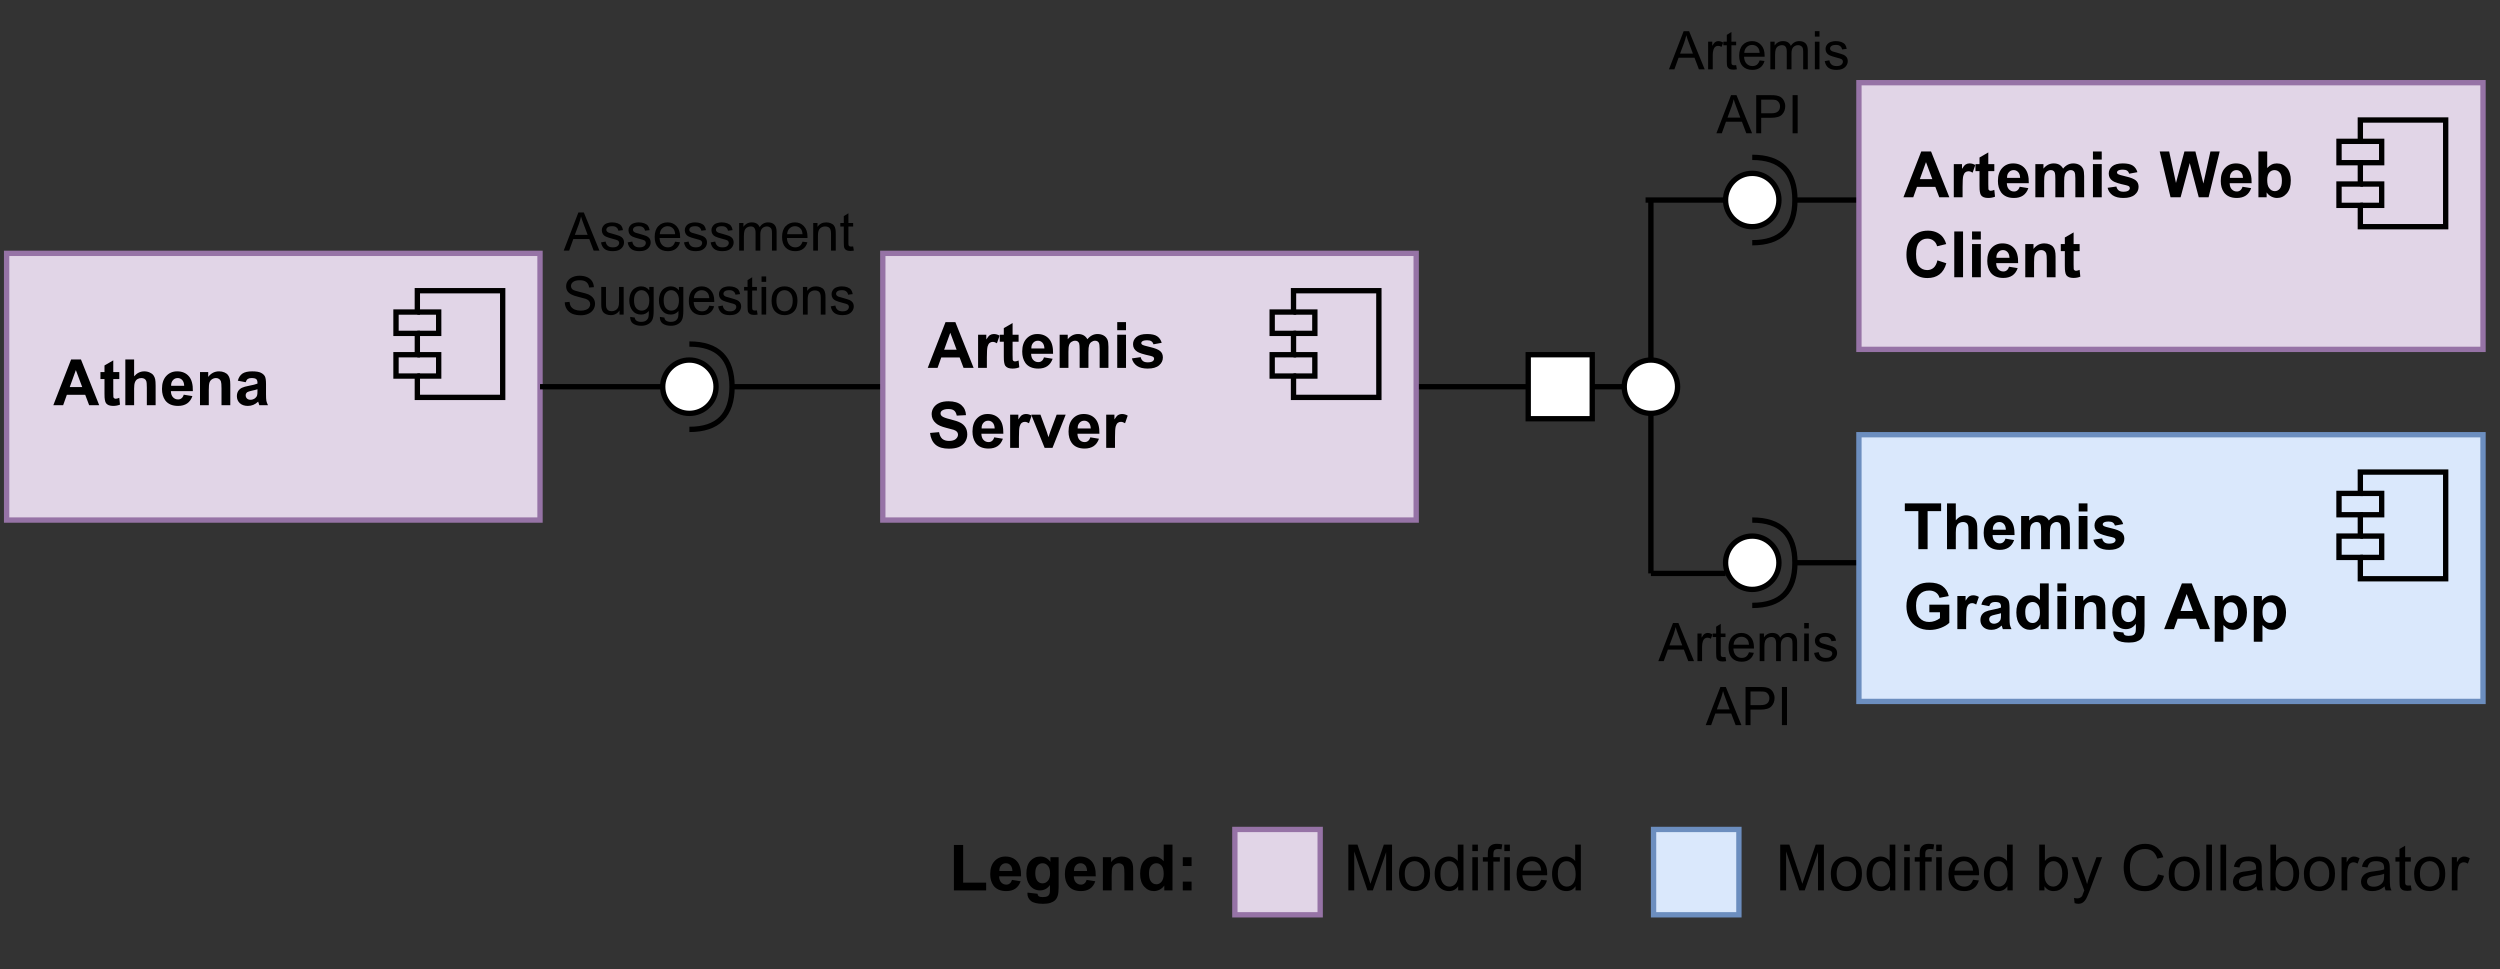 <?xml version="1.0" encoding="UTF-8"?>
<svg xmlns="http://www.w3.org/2000/svg" xmlns:xlink="http://www.w3.org/1999/xlink" width="337.92pt" height="131.04pt" viewBox="0 0 337.92 131.04" version="1.1">
<rect x="0" y="0" width="337.92" height="131.04" fill="#333333" stroke="none"/>
<defs>
<g>
<symbol overflow="visible" id="glyph0-0">
<path style="stroke:none;" d="M 1.078 0 L 1.078 -5.406 L 5.406 -5.406 L 5.406 0 Z M 1.219 -0.141 L 5.266 -0.141 L 5.266 -5.266 L 1.219 -5.266 Z M 1.219 -0.141 "/>
</symbol>
<symbol overflow="visible" id="glyph0-1">
<path style="stroke:none;" d="M 6.203 0 L 4.844 0 L 4.312 -1.406 L 1.828 -1.406 L 1.328 0 L 0 0 L 2.406 -6.188 L 3.734 -6.188 Z M 3.906 -2.453 L 3.047 -4.75 L 2.219 -2.453 Z M 3.906 -2.453 "/>
</symbol>
<symbol overflow="visible" id="glyph0-2">
<path style="stroke:none;" d="M 2.672 -4.484 L 2.672 -3.531 L 1.859 -3.531 L 1.859 -1.734 C 1.859 -1.367 1.863 -1.156 1.875 -1.094 C 1.895 -1.031 1.93 -0.977 1.984 -0.938 C 2.047 -0.895 2.113 -0.875 2.188 -0.875 C 2.301 -0.875 2.461 -0.914 2.672 -1 L 2.766 -0.078 C 2.492 0.035 2.18 0.094 1.828 0.094 C 1.617 0.094 1.426 0.062 1.25 0 C 1.082 -0.07 0.957 -0.164 0.875 -0.281 C 0.801 -0.395 0.75 -0.551 0.719 -0.75 C 0.688 -0.883 0.672 -1.16 0.672 -1.578 L 0.672 -3.531 L 0.125 -3.531 L 0.125 -4.484 L 0.672 -4.484 L 0.672 -5.375 L 1.859 -6.062 L 1.859 -4.484 Z M 2.672 -4.484 "/>
</symbol>
<symbol overflow="visible" id="glyph0-3">
<path style="stroke:none;" d="M 1.797 -6.188 L 1.797 -3.906 C 2.18 -4.352 2.641 -4.578 3.172 -4.578 C 3.441 -4.578 3.688 -4.523 3.906 -4.422 C 4.125 -4.328 4.289 -4.203 4.406 -4.047 C 4.52 -3.891 4.598 -3.711 4.641 -3.516 C 4.68 -3.328 4.703 -3.031 4.703 -2.625 L 4.703 0 L 3.516 0 L 3.516 -2.359 C 3.516 -2.836 3.488 -3.141 3.438 -3.266 C 3.395 -3.391 3.316 -3.488 3.203 -3.562 C 3.086 -3.633 2.945 -3.672 2.781 -3.672 C 2.582 -3.672 2.406 -3.625 2.25 -3.531 C 2.094 -3.438 1.977 -3.289 1.906 -3.094 C 1.832 -2.906 1.797 -2.625 1.797 -2.25 L 1.797 0 L 0.609 0 L 0.609 -6.188 Z M 1.797 -6.188 "/>
</symbol>
<symbol overflow="visible" id="glyph0-4">
<path style="stroke:none;" d="M 3.219 -1.422 L 4.391 -1.234 C 4.242 -0.797 4.004 -0.461 3.672 -0.234 C 3.348 -0.016 2.941 0.094 2.453 0.094 C 1.672 0.094 1.094 -0.156 0.719 -0.656 C 0.426 -1.07 0.281 -1.586 0.281 -2.203 C 0.281 -2.953 0.473 -3.535 0.859 -3.953 C 1.242 -4.367 1.734 -4.578 2.328 -4.578 C 2.992 -4.578 3.52 -4.359 3.906 -3.922 C 4.289 -3.484 4.473 -2.812 4.453 -1.906 L 1.484 -1.906 C 1.492 -1.551 1.586 -1.273 1.766 -1.078 C 1.953 -0.879 2.18 -0.781 2.453 -0.781 C 2.641 -0.781 2.797 -0.832 2.922 -0.938 C 3.055 -1.039 3.156 -1.203 3.219 -1.422 Z M 3.281 -2.625 C 3.27 -2.969 3.18 -3.227 3.016 -3.406 C 2.848 -3.582 2.645 -3.672 2.406 -3.672 C 2.145 -3.672 1.93 -3.578 1.766 -3.391 C 1.586 -3.203 1.504 -2.945 1.516 -2.625 Z M 3.281 -2.625 "/>
</symbol>
<symbol overflow="visible" id="glyph0-5">
<path style="stroke:none;" d="M 4.703 0 L 3.516 0 L 3.516 -2.281 C 3.516 -2.77 3.488 -3.082 3.438 -3.219 C 3.383 -3.363 3.301 -3.473 3.188 -3.547 C 3.07 -3.629 2.938 -3.672 2.781 -3.672 C 2.57 -3.672 2.383 -3.613 2.219 -3.5 C 2.062 -3.395 1.953 -3.25 1.891 -3.062 C 1.828 -2.875 1.797 -2.531 1.797 -2.031 L 1.797 0 L 0.609 0 L 0.609 -4.484 L 1.719 -4.484 L 1.719 -3.828 C 2.102 -4.328 2.594 -4.578 3.188 -4.578 C 3.445 -4.578 3.688 -4.531 3.906 -4.438 C 4.125 -4.344 4.285 -4.223 4.391 -4.078 C 4.504 -3.93 4.582 -3.766 4.625 -3.578 C 4.676 -3.391 4.703 -3.125 4.703 -2.781 Z M 4.703 0 "/>
</symbol>
<symbol overflow="visible" id="glyph0-6">
<path style="stroke:none;" d="M 1.5 -3.109 L 0.438 -3.312 C 0.551 -3.738 0.754 -4.055 1.047 -4.266 C 1.348 -4.473 1.789 -4.578 2.375 -4.578 C 2.906 -4.578 3.297 -4.516 3.547 -4.391 C 3.805 -4.266 3.988 -4.102 4.094 -3.906 C 4.195 -3.719 4.25 -3.367 4.25 -2.859 L 4.25 -1.469 C 4.25 -1.07 4.266 -0.781 4.297 -0.594 C 4.336 -0.414 4.41 -0.219 4.516 0 L 3.344 0 C 3.312 -0.082 3.273 -0.195 3.234 -0.344 C 3.211 -0.414 3.195 -0.461 3.188 -0.484 C 2.977 -0.285 2.758 -0.141 2.531 -0.047 C 2.301 0.047 2.055 0.094 1.797 0.094 C 1.336 0.094 0.973 -0.031 0.703 -0.281 C 0.441 -0.531 0.312 -0.844 0.312 -1.219 C 0.312 -1.477 0.367 -1.707 0.484 -1.906 C 0.609 -2.102 0.781 -2.254 1 -2.359 C 1.219 -2.461 1.531 -2.551 1.938 -2.625 C 2.488 -2.727 2.875 -2.828 3.094 -2.922 L 3.094 -3.047 C 3.094 -3.273 3.035 -3.438 2.922 -3.531 C 2.805 -3.625 2.594 -3.672 2.281 -3.672 C 2.07 -3.672 1.906 -3.629 1.781 -3.547 C 1.664 -3.461 1.57 -3.316 1.5 -3.109 Z M 3.094 -2.156 C 2.938 -2.102 2.691 -2.039 2.359 -1.969 C 2.035 -1.895 1.82 -1.828 1.719 -1.766 C 1.57 -1.648 1.5 -1.508 1.5 -1.344 C 1.5 -1.176 1.555 -1.031 1.672 -0.906 C 1.797 -0.789 1.957 -0.734 2.156 -0.734 C 2.363 -0.734 2.566 -0.801 2.766 -0.938 C 2.91 -1.051 3.004 -1.188 3.047 -1.344 C 3.078 -1.438 3.094 -1.629 3.094 -1.922 Z M 3.094 -2.156 "/>
</symbol>
<symbol overflow="visible" id="glyph0-7">
<path style="stroke:none;" d="M 1.75 0 L 0.562 0 L 0.562 -4.484 L 1.672 -4.484 L 1.672 -3.844 C 1.859 -4.145 2.023 -4.344 2.172 -4.438 C 2.328 -4.531 2.5 -4.578 2.688 -4.578 C 2.957 -4.578 3.219 -4.504 3.469 -4.359 L 3.109 -3.328 C 2.91 -3.453 2.723 -3.516 2.547 -3.516 C 2.379 -3.516 2.238 -3.469 2.125 -3.375 C 2.008 -3.289 1.914 -3.129 1.844 -2.891 C 1.781 -2.648 1.75 -2.148 1.75 -1.391 Z M 1.75 0 "/>
</symbol>
<symbol overflow="visible" id="glyph0-8">
<path style="stroke:none;" d="M 0.531 -4.484 L 1.625 -4.484 L 1.625 -3.875 C 2.008 -4.344 2.473 -4.578 3.016 -4.578 C 3.305 -4.578 3.555 -4.52 3.766 -4.406 C 3.973 -4.289 4.145 -4.113 4.281 -3.875 C 4.477 -4.113 4.691 -4.289 4.922 -4.406 C 5.148 -4.52 5.395 -4.578 5.656 -4.578 C 5.977 -4.578 6.254 -4.508 6.484 -4.375 C 6.711 -4.25 6.883 -4.055 7 -3.797 C 7.082 -3.598 7.125 -3.285 7.125 -2.859 L 7.125 0 L 5.938 0 L 5.938 -2.562 C 5.938 -3.008 5.895 -3.297 5.812 -3.422 C 5.707 -3.586 5.539 -3.672 5.312 -3.672 C 5.145 -3.672 4.988 -3.617 4.844 -3.516 C 4.695 -3.422 4.586 -3.273 4.516 -3.078 C 4.453 -2.879 4.422 -2.57 4.422 -2.156 L 4.422 0 L 3.234 0 L 3.234 -2.453 C 3.234 -2.891 3.211 -3.172 3.172 -3.297 C 3.129 -3.422 3.062 -3.516 2.969 -3.578 C 2.883 -3.641 2.77 -3.672 2.625 -3.672 C 2.438 -3.672 2.27 -3.617 2.125 -3.516 C 1.977 -3.422 1.875 -3.281 1.812 -3.094 C 1.75 -2.914 1.719 -2.609 1.719 -2.172 L 1.719 0 L 0.531 0 Z M 0.531 -4.484 "/>
</symbol>
<symbol overflow="visible" id="glyph0-9">
<path style="stroke:none;" d="M 0.625 -5.094 L 0.625 -6.188 L 1.812 -6.188 L 1.812 -5.094 Z M 0.625 0 L 0.625 -4.484 L 1.812 -4.484 L 1.812 0 Z M 0.625 0 "/>
</symbol>
<symbol overflow="visible" id="glyph0-10">
<path style="stroke:none;" d="M 0.203 -1.281 L 1.391 -1.453 C 1.441 -1.223 1.547 -1.047 1.703 -0.922 C 1.859 -0.805 2.07 -0.75 2.344 -0.75 C 2.656 -0.75 2.891 -0.805 3.047 -0.922 C 3.148 -1.004 3.203 -1.109 3.203 -1.234 C 3.203 -1.328 3.172 -1.406 3.109 -1.469 C 3.055 -1.52 2.926 -1.57 2.719 -1.625 C 1.758 -1.832 1.156 -2.023 0.906 -2.203 C 0.539 -2.441 0.359 -2.773 0.359 -3.203 C 0.359 -3.586 0.508 -3.91 0.812 -4.172 C 1.125 -4.441 1.602 -4.578 2.25 -4.578 C 2.863 -4.578 3.316 -4.477 3.609 -4.281 C 3.91 -4.082 4.117 -3.785 4.234 -3.391 L 3.125 -3.188 C 3.07 -3.363 2.977 -3.5 2.844 -3.594 C 2.707 -3.688 2.52 -3.734 2.281 -3.734 C 1.969 -3.734 1.742 -3.688 1.609 -3.594 C 1.516 -3.531 1.469 -3.453 1.469 -3.359 C 1.469 -3.273 1.508 -3.203 1.594 -3.141 C 1.695 -3.066 2.062 -2.957 2.688 -2.812 C 3.32 -2.664 3.766 -2.488 4.016 -2.281 C 4.266 -2.07 4.391 -1.781 4.391 -1.406 C 4.391 -0.988 4.219 -0.633 3.875 -0.344 C 3.531 -0.051 3.02 0.094 2.344 0.094 C 1.738 0.094 1.254 -0.023 0.891 -0.266 C 0.535 -0.516 0.305 -0.852 0.203 -1.281 Z M 0.203 -1.281 "/>
</symbol>
<symbol overflow="visible" id="glyph0-11">
<path style="stroke:none;" d="M 0.312 -2.016 L 1.531 -2.125 C 1.602 -1.719 1.75 -1.414 1.969 -1.219 C 2.195 -1.031 2.5 -0.938 2.875 -0.938 C 3.281 -0.938 3.582 -1.02 3.781 -1.188 C 3.988 -1.363 4.094 -1.566 4.094 -1.797 C 4.094 -1.941 4.047 -2.066 3.953 -2.172 C 3.867 -2.273 3.723 -2.363 3.516 -2.438 C 3.367 -2.488 3.035 -2.578 2.516 -2.703 C 1.848 -2.867 1.379 -3.078 1.109 -3.328 C 0.723 -3.66 0.531 -4.07 0.531 -4.562 C 0.531 -4.875 0.617 -5.164 0.797 -5.438 C 0.984 -5.719 1.242 -5.93 1.578 -6.078 C 1.91 -6.223 2.316 -6.297 2.797 -6.297 C 3.566 -6.297 4.148 -6.125 4.547 -5.781 C 4.941 -5.438 5.148 -4.984 5.172 -4.422 L 3.922 -4.359 C 3.859 -4.68 3.738 -4.91 3.562 -5.047 C 3.395 -5.18 3.133 -5.25 2.781 -5.25 C 2.414 -5.25 2.129 -5.176 1.922 -5.031 C 1.797 -4.938 1.734 -4.812 1.734 -4.656 C 1.734 -4.508 1.797 -4.383 1.922 -4.281 C 2.078 -4.145 2.457 -4.004 3.062 -3.859 C 3.664 -3.711 4.113 -3.562 4.406 -3.406 C 4.695 -3.258 4.926 -3.051 5.094 -2.781 C 5.258 -2.52 5.344 -2.191 5.344 -1.797 C 5.344 -1.441 5.242 -1.109 5.047 -0.797 C 4.848 -0.492 4.566 -0.266 4.203 -0.109 C 3.848 0.035 3.398 0.109 2.859 0.109 C 2.078 0.109 1.477 -0.066 1.062 -0.422 C 0.645 -0.785 0.395 -1.316 0.312 -2.016 Z M 0.312 -2.016 "/>
</symbol>
<symbol overflow="visible" id="glyph0-12">
<path style="stroke:none;" d="M 1.859 0 L 0.047 -4.484 L 1.297 -4.484 L 2.141 -2.188 L 2.375 -1.438 C 2.445 -1.625 2.488 -1.75 2.5 -1.812 C 2.539 -1.938 2.582 -2.062 2.625 -2.188 L 3.484 -4.484 L 4.703 -4.484 L 2.922 0 Z M 1.859 0 "/>
</symbol>
<symbol overflow="visible" id="glyph0-13">
<path style="stroke:none;" d=""/>
</symbol>
<symbol overflow="visible" id="glyph0-14">
<path style="stroke:none;" d="M 1.5 0 L 0.031 -6.188 L 1.312 -6.188 L 2.234 -1.938 L 3.375 -6.188 L 4.859 -6.188 L 5.938 -1.859 L 6.891 -6.188 L 8.141 -6.188 L 6.641 0 L 5.312 0 L 4.094 -4.625 L 2.859 0 Z M 1.5 0 "/>
</symbol>
<symbol overflow="visible" id="glyph0-15">
<path style="stroke:none;" d="M 0.562 0 L 0.562 -6.188 L 1.75 -6.188 L 1.75 -3.953 C 2.113 -4.367 2.547 -4.578 3.047 -4.578 C 3.598 -4.578 4.051 -4.379 4.406 -3.984 C 4.758 -3.586 4.938 -3.02 4.938 -2.281 C 4.938 -1.52 4.754 -0.93 4.391 -0.516 C 4.035 -0.109 3.598 0.094 3.078 0.094 C 2.816 0.094 2.562 0.031 2.312 -0.094 C 2.062 -0.219 1.848 -0.406 1.672 -0.656 L 1.672 0 Z M 1.75 -2.344 C 1.75 -1.875 1.82 -1.531 1.969 -1.312 C 2.176 -0.988 2.445 -0.828 2.781 -0.828 C 3.039 -0.828 3.266 -0.938 3.453 -1.156 C 3.641 -1.383 3.734 -1.742 3.734 -2.234 C 3.734 -2.742 3.641 -3.109 3.453 -3.328 C 3.266 -3.555 3.023 -3.672 2.734 -3.672 C 2.453 -3.672 2.219 -3.562 2.031 -3.344 C 1.844 -3.125 1.75 -2.789 1.75 -2.344 Z M 1.75 -2.344 "/>
</symbol>
<symbol overflow="visible" id="glyph0-16">
<path style="stroke:none;" d="M 4.594 -2.281 L 5.797 -1.891 C 5.609 -1.211 5.297 -0.707 4.859 -0.375 C 4.43 -0.051 3.891 0.109 3.234 0.109 C 2.41 0.109 1.734 -0.172 1.203 -0.734 C 0.672 -1.297 0.406 -2.062 0.406 -3.031 C 0.406 -4.062 0.672 -4.863 1.203 -5.438 C 1.734 -6.008 2.43 -6.297 3.297 -6.297 C 4.055 -6.297 4.672 -6.07 5.141 -5.625 C 5.422 -5.352 5.633 -4.973 5.781 -4.484 L 4.547 -4.188 C 4.473 -4.508 4.316 -4.758 4.078 -4.938 C 3.848 -5.125 3.566 -5.219 3.234 -5.219 C 2.773 -5.219 2.406 -5.051 2.125 -4.719 C 1.844 -4.395 1.703 -3.863 1.703 -3.125 C 1.703 -2.344 1.844 -1.785 2.125 -1.453 C 2.406 -1.129 2.77 -0.969 3.219 -0.969 C 3.551 -0.969 3.836 -1.07 4.078 -1.281 C 4.316 -1.488 4.488 -1.82 4.594 -2.281 Z M 4.594 -2.281 "/>
</symbol>
<symbol overflow="visible" id="glyph0-17">
<path style="stroke:none;" d="M 0.625 0 L 0.625 -6.188 L 1.812 -6.188 L 1.812 0 Z M 0.625 0 "/>
</symbol>
<symbol overflow="visible" id="glyph0-18">
<path style="stroke:none;" d="M 2.016 0 L 2.016 -5.141 L 0.188 -5.141 L 0.188 -6.188 L 5.094 -6.188 L 5.094 -5.141 L 3.266 -5.141 L 3.266 0 Z M 2.016 0 "/>
</symbol>
<symbol overflow="visible" id="glyph0-19">
<path style="stroke:none;" d="M 3.5 -2.281 L 3.5 -3.312 L 6.203 -3.312 L 6.203 -0.859 C 5.941 -0.598 5.562 -0.367 5.062 -0.172 C 4.562 0.016 4.055 0.109 3.547 0.109 C 2.898 0.109 2.336 -0.023 1.859 -0.297 C 1.379 -0.566 1.016 -0.953 0.766 -1.453 C 0.523 -1.961 0.406 -2.516 0.406 -3.109 C 0.406 -3.754 0.539 -4.328 0.812 -4.828 C 1.082 -5.328 1.477 -5.711 2 -5.984 C 2.395 -6.191 2.891 -6.297 3.484 -6.297 C 4.254 -6.297 4.852 -6.133 5.281 -5.812 C 5.719 -5.488 6 -5.039 6.125 -4.469 L 4.875 -4.234 C 4.789 -4.547 4.629 -4.785 4.391 -4.953 C 4.148 -5.129 3.848 -5.219 3.484 -5.219 C 2.941 -5.219 2.508 -5.047 2.188 -4.703 C 1.863 -4.359 1.703 -3.848 1.703 -3.172 C 1.703 -2.43 1.863 -1.879 2.188 -1.516 C 2.508 -1.148 2.938 -0.969 3.469 -0.969 C 3.727 -0.969 3.988 -1.016 4.25 -1.109 C 4.52 -1.211 4.75 -1.336 4.938 -1.484 L 4.938 -2.281 Z M 3.5 -2.281 "/>
</symbol>
<symbol overflow="visible" id="glyph0-20">
<path style="stroke:none;" d="M 4.734 0 L 3.625 0 L 3.625 -0.656 C 3.445 -0.406 3.234 -0.219 2.984 -0.094 C 2.734 0.031 2.484 0.094 2.234 0.094 C 1.711 0.094 1.27 -0.109 0.906 -0.516 C 0.539 -0.93 0.359 -1.508 0.359 -2.25 C 0.359 -3.008 0.535 -3.586 0.891 -3.984 C 1.242 -4.379 1.695 -4.578 2.25 -4.578 C 2.75 -4.578 3.18 -4.367 3.547 -3.953 L 3.547 -6.188 L 4.734 -6.188 Z M 1.562 -2.344 C 1.562 -1.863 1.629 -1.516 1.766 -1.297 C 1.953 -0.984 2.219 -0.828 2.562 -0.828 C 2.832 -0.828 3.062 -0.941 3.25 -1.172 C 3.445 -1.41 3.547 -1.758 3.547 -2.219 C 3.547 -2.738 3.453 -3.109 3.266 -3.328 C 3.078 -3.555 2.844 -3.672 2.562 -3.672 C 2.281 -3.672 2.039 -3.555 1.844 -3.328 C 1.656 -3.109 1.562 -2.781 1.562 -2.344 Z M 1.562 -2.344 "/>
</symbol>
<symbol overflow="visible" id="glyph0-21">
<path style="stroke:none;" d="M 0.516 0.297 L 1.859 0.453 C 1.891 0.617 1.941 0.727 2.016 0.781 C 2.129 0.863 2.305 0.906 2.547 0.906 C 2.859 0.906 3.094 0.859 3.25 0.766 C 3.352 0.703 3.43 0.602 3.484 0.469 C 3.523 0.375 3.547 0.191 3.547 -0.078 L 3.547 -0.719 C 3.191 -0.238 2.742 0 2.203 0 C 1.598 0 1.117 -0.254 0.766 -0.766 C 0.492 -1.16 0.359 -1.66 0.359 -2.266 C 0.359 -3.016 0.535 -3.586 0.891 -3.984 C 1.254 -4.379 1.707 -4.578 2.25 -4.578 C 2.801 -4.578 3.254 -4.336 3.609 -3.859 L 3.609 -4.484 L 4.719 -4.484 L 4.719 -0.453 C 4.719 0.066 4.676 0.457 4.594 0.719 C 4.508 0.988 4.383 1.195 4.219 1.344 C 4.062 1.488 3.852 1.602 3.594 1.688 C 3.332 1.77 3 1.812 2.594 1.812 C 1.832 1.812 1.289 1.68 0.969 1.422 C 0.656 1.16 0.5 0.832 0.5 0.438 C 0.5 0.395 0.504 0.348 0.516 0.297 Z M 1.562 -2.328 C 1.562 -1.859 1.656 -1.508 1.844 -1.281 C 2.031 -1.062 2.258 -0.953 2.531 -0.953 C 2.82 -0.953 3.066 -1.066 3.266 -1.297 C 3.461 -1.523 3.562 -1.859 3.562 -2.297 C 3.562 -2.766 3.461 -3.109 3.266 -3.328 C 3.078 -3.555 2.836 -3.672 2.547 -3.672 C 2.266 -3.672 2.031 -3.562 1.844 -3.344 C 1.656 -3.125 1.562 -2.785 1.562 -2.328 Z M 1.562 -2.328 "/>
</symbol>
<symbol overflow="visible" id="glyph0-22">
<path style="stroke:none;" d="M 0.594 -4.484 L 1.688 -4.484 L 1.688 -3.828 C 1.832 -4.047 2.023 -4.223 2.266 -4.359 C 2.516 -4.504 2.789 -4.578 3.094 -4.578 C 3.613 -4.578 4.051 -4.375 4.406 -3.969 C 4.77 -3.562 4.953 -2.992 4.953 -2.266 C 4.953 -1.516 4.77 -0.93 4.406 -0.516 C 4.039 -0.109 3.598 0.094 3.078 0.094 C 2.828 0.094 2.602 0.047 2.406 -0.047 C 2.207 -0.141 1.992 -0.305 1.766 -0.547 L 1.766 1.703 L 0.594 1.703 Z M 1.766 -2.312 C 1.766 -1.812 1.863 -1.441 2.062 -1.203 C 2.258 -0.961 2.5 -0.844 2.781 -0.844 C 3.062 -0.844 3.289 -0.953 3.469 -1.172 C 3.656 -1.391 3.75 -1.75 3.75 -2.25 C 3.75 -2.727 3.656 -3.078 3.469 -3.297 C 3.281 -3.523 3.047 -3.641 2.766 -3.641 C 2.473 -3.641 2.234 -3.523 2.047 -3.297 C 1.859 -3.078 1.766 -2.75 1.766 -2.312 Z M 1.766 -2.312 "/>
</symbol>
<symbol overflow="visible" id="glyph0-23">
<path style="stroke:none;" d="M 0.656 0 L 0.656 -6.141 L 1.906 -6.141 L 1.906 -1.047 L 5.016 -1.047 L 5.016 0 Z M 0.656 0 "/>
</symbol>
<symbol overflow="visible" id="glyph0-24">
<path style="stroke:none;" d="M 0.844 -3.297 L 0.844 -4.484 L 2.031 -4.484 L 2.031 -3.297 Z M 0.844 0 L 0.844 -1.188 L 2.031 -1.188 L 2.031 0 Z M 0.844 0 "/>
</symbol>
<symbol overflow="visible" id="glyph1-0">
<path style="stroke:none;" d="M 0.906 0 L 0.906 -4.5 L 4.5 -4.5 L 4.5 0 Z M 1.016 -0.109 L 4.391 -0.109 L 4.391 -4.391 L 1.016 -4.391 Z M 1.016 -0.109 "/>
</symbol>
<symbol overflow="visible" id="glyph1-1">
<path style="stroke:none;" d="M -0.016 0 L 1.969 -5.156 L 2.703 -5.156 L 4.812 0 L 4.031 0 L 3.438 -1.562 L 1.281 -1.562 L 0.719 0 Z M 1.484 -2.125 L 3.219 -2.125 L 2.688 -3.547 C 2.52 -3.984 2.398 -4.336 2.328 -4.609 C 2.254 -4.285 2.16 -3.957 2.047 -3.625 Z M 1.484 -2.125 "/>
</symbol>
<symbol overflow="visible" id="glyph1-2">
<path style="stroke:none;" d="M 0.219 -1.109 L 0.844 -1.219 C 0.883 -0.969 0.984 -0.773 1.141 -0.641 C 1.297 -0.504 1.52 -0.438 1.812 -0.438 C 2.102 -0.438 2.316 -0.492 2.453 -0.609 C 2.598 -0.734 2.672 -0.875 2.672 -1.031 C 2.672 -1.176 2.609 -1.289 2.484 -1.375 C 2.398 -1.426 2.188 -1.492 1.844 -1.578 C 1.375 -1.703 1.051 -1.805 0.875 -1.891 C 0.695 -1.973 0.562 -2.086 0.469 -2.234 C 0.375 -2.391 0.328 -2.562 0.328 -2.75 C 0.328 -2.914 0.363 -3.066 0.438 -3.203 C 0.52 -3.348 0.625 -3.469 0.75 -3.562 C 0.852 -3.633 0.988 -3.691 1.156 -3.734 C 1.32 -3.785 1.504 -3.812 1.703 -3.812 C 1.992 -3.812 2.25 -3.77 2.469 -3.688 C 2.695 -3.602 2.863 -3.488 2.969 -3.344 C 3.07 -3.207 3.145 -3.016 3.188 -2.766 L 2.562 -2.688 C 2.531 -2.875 2.445 -3.02 2.312 -3.125 C 2.188 -3.238 2 -3.297 1.75 -3.297 C 1.457 -3.297 1.25 -3.25 1.125 -3.156 C 1 -3.062 0.938 -2.945 0.938 -2.812 C 0.938 -2.727 0.961 -2.656 1.016 -2.594 C 1.066 -2.531 1.148 -2.473 1.266 -2.422 C 1.328 -2.398 1.508 -2.348 1.812 -2.266 C 2.258 -2.141 2.57 -2.039 2.75 -1.969 C 2.926 -1.895 3.066 -1.785 3.172 -1.641 C 3.273 -1.492 3.328 -1.312 3.328 -1.094 C 3.328 -0.883 3.266 -0.688 3.141 -0.5 C 3.016 -0.312 2.836 -0.164 2.609 -0.062 C 2.379 0.031 2.113 0.078 1.812 0.078 C 1.332 0.078 0.961 -0.02 0.703 -0.219 C 0.453 -0.414 0.289 -0.711 0.219 -1.109 Z M 0.219 -1.109 "/>
</symbol>
<symbol overflow="visible" id="glyph1-3">
<path style="stroke:none;" d="M 3.031 -1.203 L 3.688 -1.125 C 3.582 -0.738 3.391 -0.441 3.109 -0.234 C 2.828 -0.023 2.473 0.078 2.047 0.078 C 1.492 0.078 1.055 -0.086 0.734 -0.422 C 0.422 -0.754 0.266 -1.227 0.266 -1.844 C 0.266 -2.469 0.426 -2.953 0.75 -3.297 C 1.07 -3.641 1.492 -3.812 2.016 -3.812 C 2.504 -3.812 2.906 -3.641 3.219 -3.297 C 3.539 -2.961 3.703 -2.488 3.703 -1.875 C 3.703 -1.832 3.703 -1.773 3.703 -1.703 L 0.922 -1.703 C 0.941 -1.297 1.055 -0.984 1.266 -0.766 C 1.473 -0.547 1.734 -0.438 2.047 -0.438 C 2.273 -0.438 2.473 -0.492 2.641 -0.609 C 2.805 -0.734 2.938 -0.93 3.031 -1.203 Z M 0.953 -2.219 L 3.031 -2.219 C 3.008 -2.539 2.93 -2.781 2.797 -2.938 C 2.598 -3.176 2.336 -3.297 2.016 -3.297 C 1.723 -3.297 1.477 -3.195 1.281 -3 C 1.082 -2.812 0.973 -2.551 0.953 -2.219 Z M 0.953 -2.219 "/>
</symbol>
<symbol overflow="visible" id="glyph1-4">
<path style="stroke:none;" d="M 0.469 0 L 0.469 -3.734 L 1.047 -3.734 L 1.047 -3.219 C 1.16 -3.395 1.312 -3.535 1.5 -3.641 C 1.695 -3.754 1.922 -3.812 2.172 -3.812 C 2.453 -3.812 2.68 -3.754 2.859 -3.641 C 3.035 -3.523 3.16 -3.367 3.234 -3.172 C 3.523 -3.598 3.906 -3.812 4.375 -3.812 C 4.75 -3.812 5.035 -3.707 5.234 -3.5 C 5.43 -3.301 5.531 -2.988 5.531 -2.562 L 5.531 0 L 4.906 0 L 4.906 -2.359 C 4.906 -2.609 4.883 -2.785 4.844 -2.891 C 4.801 -3.004 4.723 -3.094 4.609 -3.156 C 4.504 -3.227 4.379 -3.266 4.234 -3.266 C 3.973 -3.266 3.754 -3.176 3.578 -3 C 3.41 -2.832 3.328 -2.555 3.328 -2.172 L 3.328 0 L 2.688 0 L 2.688 -2.422 C 2.688 -2.703 2.633 -2.91 2.531 -3.047 C 2.438 -3.191 2.27 -3.266 2.031 -3.266 C 1.852 -3.266 1.688 -3.219 1.531 -3.125 C 1.383 -3.031 1.273 -2.895 1.203 -2.719 C 1.141 -2.539 1.109 -2.281 1.109 -1.938 L 1.109 0 Z M 0.469 0 "/>
</symbol>
<symbol overflow="visible" id="glyph1-5">
<path style="stroke:none;" d="M 0.469 0 L 0.469 -3.734 L 1.047 -3.734 L 1.047 -3.203 C 1.316 -3.609 1.711 -3.812 2.234 -3.812 C 2.461 -3.812 2.672 -3.77 2.859 -3.688 C 3.047 -3.613 3.188 -3.508 3.281 -3.375 C 3.375 -3.25 3.438 -3.094 3.469 -2.906 C 3.5 -2.789 3.516 -2.586 3.516 -2.297 L 3.516 0 L 2.875 0 L 2.875 -2.266 C 2.875 -2.523 2.848 -2.719 2.797 -2.844 C 2.754 -2.977 2.672 -3.082 2.547 -3.156 C 2.422 -3.227 2.27 -3.266 2.094 -3.266 C 1.82 -3.266 1.586 -3.176 1.391 -3 C 1.203 -2.832 1.109 -2.516 1.109 -2.047 L 1.109 0 Z M 0.469 0 "/>
</symbol>
<symbol overflow="visible" id="glyph1-6">
<path style="stroke:none;" d="M 1.859 -0.562 L 1.953 0 C 1.773 0.031 1.613 0.047 1.469 0.047 C 1.238 0.047 1.062 0.008 0.938 -0.062 C 0.812 -0.133 0.723 -0.227 0.672 -0.344 C 0.617 -0.469 0.594 -0.719 0.594 -1.094 L 0.594 -3.25 L 0.125 -3.25 L 0.125 -3.734 L 0.594 -3.734 L 0.594 -4.656 L 1.219 -5.047 L 1.219 -3.734 L 1.859 -3.734 L 1.859 -3.25 L 1.219 -3.25 L 1.219 -1.062 C 1.219 -0.875 1.227 -0.754 1.25 -0.703 C 1.27 -0.66 1.305 -0.625 1.359 -0.594 C 1.41 -0.562 1.484 -0.547 1.578 -0.547 C 1.648 -0.547 1.742 -0.551 1.859 -0.562 Z M 1.859 -0.562 "/>
</symbol>
<symbol overflow="visible" id="glyph1-7">
<path style="stroke:none;" d="M 0.328 -1.656 L 0.969 -1.719 C 1 -1.457 1.066 -1.242 1.172 -1.078 C 1.285 -0.91 1.457 -0.773 1.688 -0.672 C 1.926 -0.578 2.191 -0.531 2.484 -0.531 C 2.742 -0.531 2.973 -0.566 3.172 -0.641 C 3.379 -0.711 3.531 -0.816 3.625 -0.953 C 3.719 -1.086 3.766 -1.238 3.766 -1.406 C 3.766 -1.562 3.719 -1.695 3.625 -1.812 C 3.531 -1.938 3.379 -2.039 3.172 -2.125 C 3.023 -2.176 2.711 -2.258 2.234 -2.375 C 1.766 -2.488 1.438 -2.598 1.25 -2.703 C 1 -2.828 0.812 -2.984 0.688 -3.172 C 0.57 -3.367 0.516 -3.586 0.516 -3.828 C 0.516 -4.086 0.586 -4.328 0.734 -4.547 C 0.891 -4.773 1.109 -4.945 1.391 -5.062 C 1.672 -5.188 1.984 -5.25 2.328 -5.25 C 2.711 -5.25 3.051 -5.188 3.344 -5.062 C 3.633 -4.938 3.859 -4.754 4.016 -4.516 C 4.172 -4.273 4.254 -4.004 4.266 -3.703 L 3.625 -3.656 C 3.582 -3.977 3.457 -4.223 3.25 -4.391 C 3.051 -4.555 2.754 -4.641 2.359 -4.641 C 1.953 -4.641 1.648 -4.562 1.453 -4.406 C 1.266 -4.258 1.172 -4.082 1.172 -3.875 C 1.172 -3.688 1.238 -3.531 1.375 -3.406 C 1.508 -3.289 1.852 -3.172 2.406 -3.047 C 2.957 -2.922 3.336 -2.812 3.547 -2.719 C 3.848 -2.57 4.066 -2.395 4.203 -2.188 C 4.348 -1.977 4.422 -1.734 4.422 -1.453 C 4.422 -1.18 4.344 -0.922 4.188 -0.672 C 4.031 -0.43 3.805 -0.242 3.516 -0.109 C 3.223 0.023 2.891 0.094 2.516 0.094 C 2.055 0.094 1.664 0.023 1.344 -0.109 C 1.031 -0.242 0.785 -0.445 0.609 -0.719 C 0.43 -1 0.336 -1.312 0.328 -1.656 Z M 0.328 -1.656 "/>
</symbol>
<symbol overflow="visible" id="glyph1-8">
<path style="stroke:none;" d="M 2.922 0 L 2.922 -0.547 C 2.629 -0.129 2.234 0.078 1.734 0.078 C 1.516 0.078 1.305 0.035 1.109 -0.047 C 0.922 -0.129 0.781 -0.234 0.688 -0.359 C 0.602 -0.484 0.539 -0.641 0.5 -0.828 C 0.469 -0.953 0.453 -1.148 0.453 -1.422 L 0.453 -3.734 L 1.094 -3.734 L 1.094 -1.656 C 1.094 -1.332 1.102 -1.113 1.125 -1 C 1.164 -0.832 1.25 -0.695 1.375 -0.594 C 1.508 -0.5 1.672 -0.453 1.859 -0.453 C 2.055 -0.453 2.234 -0.5 2.391 -0.594 C 2.555 -0.695 2.676 -0.832 2.75 -1 C 2.82 -1.164 2.859 -1.41 2.859 -1.734 L 2.859 -3.734 L 3.484 -3.734 L 3.484 0 Z M 2.922 0 "/>
</symbol>
<symbol overflow="visible" id="glyph1-9">
<path style="stroke:none;" d="M 0.359 0.312 L 0.969 0.406 C 1 0.594 1.07 0.727 1.188 0.812 C 1.344 0.926 1.555 0.984 1.828 0.984 C 2.117 0.984 2.344 0.926 2.5 0.812 C 2.664 0.695 2.773 0.535 2.828 0.328 C 2.867 0.191 2.883 -0.078 2.875 -0.484 C 2.602 -0.16 2.258 0 1.844 0 C 1.332 0 0.938 -0.18 0.656 -0.547 C 0.375 -0.922 0.234 -1.367 0.234 -1.891 C 0.234 -2.242 0.297 -2.57 0.422 -2.875 C 0.555 -3.176 0.742 -3.406 0.984 -3.562 C 1.234 -3.727 1.52 -3.812 1.844 -3.812 C 2.289 -3.812 2.656 -3.633 2.938 -3.281 L 2.938 -3.734 L 3.531 -3.734 L 3.531 -0.5 C 3.531 0.07 3.469 0.477 3.344 0.719 C 3.227 0.969 3.039 1.16 2.781 1.297 C 2.531 1.441 2.219 1.516 1.844 1.516 C 1.395 1.516 1.031 1.414 0.75 1.219 C 0.477 1.02 0.348 0.719 0.359 0.312 Z M 0.875 -1.938 C 0.875 -1.445 0.973 -1.086 1.172 -0.859 C 1.367 -0.641 1.613 -0.531 1.906 -0.531 C 2.195 -0.531 2.441 -0.641 2.641 -0.859 C 2.836 -1.086 2.938 -1.438 2.938 -1.906 C 2.938 -2.363 2.832 -2.707 2.625 -2.938 C 2.426 -3.176 2.18 -3.297 1.891 -3.297 C 1.609 -3.297 1.367 -3.18 1.172 -2.953 C 0.973 -2.723 0.875 -2.383 0.875 -1.938 Z M 0.875 -1.938 "/>
</symbol>
<symbol overflow="visible" id="glyph1-10">
<path style="stroke:none;" d="M 0.484 -4.422 L 0.484 -5.156 L 1.109 -5.156 L 1.109 -4.422 Z M 0.484 0 L 0.484 -3.734 L 1.109 -3.734 L 1.109 0 Z M 0.484 0 "/>
</symbol>
<symbol overflow="visible" id="glyph1-11">
<path style="stroke:none;" d="M 0.234 -1.875 C 0.234 -2.562 0.426 -3.07 0.812 -3.406 C 1.133 -3.676 1.523 -3.812 1.984 -3.812 C 2.504 -3.812 2.926 -3.645 3.25 -3.312 C 3.57 -2.977 3.734 -2.516 3.734 -1.922 C 3.734 -1.441 3.66 -1.062 3.516 -0.781 C 3.379 -0.508 3.172 -0.297 2.891 -0.141 C 2.617 0.004 2.316 0.078 1.984 0.078 C 1.461 0.078 1.039 -0.086 0.719 -0.422 C 0.395 -0.754 0.234 -1.238 0.234 -1.875 Z M 0.891 -1.875 C 0.891 -1.395 0.992 -1.035 1.203 -0.797 C 1.41 -0.555 1.672 -0.438 1.984 -0.438 C 2.305 -0.438 2.57 -0.555 2.781 -0.797 C 2.988 -1.035 3.094 -1.398 3.094 -1.891 C 3.094 -2.348 2.984 -2.695 2.766 -2.938 C 2.555 -3.176 2.297 -3.297 1.984 -3.297 C 1.672 -3.297 1.41 -3.176 1.203 -2.938 C 0.992 -2.695 0.891 -2.344 0.891 -1.875 Z M 0.891 -1.875 "/>
</symbol>
<symbol overflow="visible" id="glyph1-12">
<path style="stroke:none;" d="M 0.469 0 L 0.469 -3.734 L 1.031 -3.734 L 1.031 -3.172 C 1.176 -3.43 1.312 -3.602 1.438 -3.688 C 1.562 -3.77 1.695 -3.812 1.844 -3.812 C 2.062 -3.812 2.281 -3.742 2.5 -3.609 L 2.281 -3.031 C 2.125 -3.125 1.969 -3.172 1.812 -3.172 C 1.676 -3.172 1.551 -3.129 1.438 -3.047 C 1.332 -2.961 1.254 -2.844 1.203 -2.688 C 1.129 -2.469 1.094 -2.223 1.094 -1.953 L 1.094 0 Z M 0.469 0 "/>
</symbol>
<symbol overflow="visible" id="glyph1-13">
<path style="stroke:none;" d="M 0.562 0 L 0.562 -5.156 L 2.5 -5.156 C 2.844 -5.156 3.102 -5.141 3.281 -5.109 C 3.539 -5.066 3.754 -4.984 3.922 -4.859 C 4.086 -4.742 4.223 -4.578 4.328 -4.359 C 4.43 -4.148 4.484 -3.922 4.484 -3.672 C 4.484 -3.223 4.344 -2.848 4.062 -2.547 C 3.789 -2.242 3.289 -2.094 2.562 -2.094 L 1.234 -2.094 L 1.234 0 Z M 1.234 -2.703 L 2.578 -2.703 C 3.016 -2.703 3.32 -2.785 3.5 -2.953 C 3.688 -3.117 3.781 -3.348 3.781 -3.641 C 3.781 -3.859 3.723 -4.039 3.609 -4.188 C 3.504 -4.344 3.363 -4.445 3.188 -4.5 C 3.07 -4.531 2.863 -4.547 2.562 -4.547 L 1.234 -4.547 Z M 1.234 -2.703 "/>
</symbol>
<symbol overflow="visible" id="glyph1-14">
<path style="stroke:none;" d="M 0.672 0 L 0.672 -5.156 L 1.359 -5.156 L 1.359 0 Z M 0.672 0 "/>
</symbol>
<symbol overflow="visible" id="glyph2-0">
<path style="stroke:none;" d="M 1.078 0 L 1.078 -5.406 L 5.406 -5.406 L 5.406 0 Z M 1.219 -0.141 L 5.266 -0.141 L 5.266 -5.266 L 1.219 -5.266 Z M 1.219 -0.141 "/>
</symbol>
<symbol overflow="visible" id="glyph2-1">
<path style="stroke:none;" d="M 0.641 0 L 0.641 -6.188 L 1.875 -6.188 L 3.344 -1.812 C 3.477 -1.395 3.57 -1.086 3.625 -0.891 C 3.695 -1.117 3.812 -1.445 3.969 -1.875 L 5.438 -6.188 L 6.547 -6.188 L 6.547 0 L 5.75 0 L 5.75 -5.172 L 3.953 0 L 3.219 0 L 1.438 -5.266 L 1.438 0 Z M 0.641 0 "/>
</symbol>
<symbol overflow="visible" id="glyph2-2">
<path style="stroke:none;" d="M 0.281 -2.234 C 0.281 -3.066 0.516 -3.68 0.984 -4.078 C 1.367 -4.41 1.836 -4.578 2.391 -4.578 C 3.004 -4.578 3.504 -4.375 3.891 -3.969 C 4.285 -3.57 4.484 -3.016 4.484 -2.297 C 4.484 -1.723 4.395 -1.27 4.219 -0.938 C 4.051 -0.613 3.801 -0.359 3.469 -0.172 C 3.133 0.004 2.773 0.094 2.391 0.094 C 1.766 0.094 1.254 -0.102 0.859 -0.5 C 0.473 -0.906 0.281 -1.484 0.281 -2.234 Z M 1.062 -2.234 C 1.062 -1.66 1.188 -1.227 1.438 -0.938 C 1.688 -0.656 2.004 -0.516 2.391 -0.516 C 2.766 -0.516 3.078 -0.66 3.328 -0.953 C 3.578 -1.242 3.703 -1.68 3.703 -2.266 C 3.703 -2.816 3.578 -3.234 3.328 -3.516 C 3.078 -3.805 2.766 -3.953 2.391 -3.953 C 2.004 -3.953 1.688 -3.805 1.438 -3.516 C 1.188 -3.234 1.062 -2.805 1.062 -2.234 Z M 1.062 -2.234 "/>
</symbol>
<symbol overflow="visible" id="glyph2-3">
<path style="stroke:none;" d="M 3.469 0 L 3.469 -0.562 C 3.188 -0.125 2.77 0.094 2.219 0.094 C 1.863 0.094 1.535 0 1.234 -0.188 C 0.93 -0.383 0.695 -0.66 0.531 -1.016 C 0.375 -1.367 0.297 -1.773 0.297 -2.234 C 0.297 -2.68 0.367 -3.086 0.516 -3.453 C 0.672 -3.816 0.895 -4.094 1.188 -4.281 C 1.488 -4.477 1.82 -4.578 2.188 -4.578 C 2.457 -4.578 2.695 -4.52 2.906 -4.406 C 3.125 -4.289 3.297 -4.145 3.422 -3.969 L 3.422 -6.188 L 4.188 -6.188 L 4.188 0 Z M 1.078 -2.234 C 1.078 -1.66 1.195 -1.227 1.438 -0.938 C 1.676 -0.656 1.961 -0.516 2.297 -0.516 C 2.629 -0.516 2.91 -0.648 3.141 -0.922 C 3.367 -1.203 3.484 -1.617 3.484 -2.172 C 3.484 -2.785 3.363 -3.234 3.125 -3.516 C 2.895 -3.805 2.609 -3.953 2.266 -3.953 C 1.922 -3.953 1.633 -3.812 1.406 -3.531 C 1.188 -3.258 1.078 -2.828 1.078 -2.234 Z M 1.078 -2.234 "/>
</symbol>
<symbol overflow="visible" id="glyph2-4">
<path style="stroke:none;" d="M 0.578 -5.312 L 0.578 -6.188 L 1.328 -6.188 L 1.328 -5.312 Z M 0.578 0 L 0.578 -4.484 L 1.328 -4.484 L 1.328 0 Z M 0.578 0 "/>
</symbol>
<symbol overflow="visible" id="glyph2-5">
<path style="stroke:none;" d="M 0.75 0 L 0.75 -3.891 L 0.078 -3.891 L 0.078 -4.484 L 0.75 -4.484 L 0.75 -4.953 C 0.75 -5.254 0.773 -5.477 0.828 -5.625 C 0.898 -5.82 1.031 -5.984 1.219 -6.109 C 1.406 -6.234 1.66 -6.297 1.984 -6.297 C 2.203 -6.297 2.441 -6.27 2.703 -6.219 L 2.594 -5.547 C 2.426 -5.578 2.273 -5.594 2.141 -5.594 C 1.91 -5.594 1.742 -5.539 1.641 -5.438 C 1.547 -5.344 1.5 -5.16 1.5 -4.891 L 1.5 -4.484 L 2.375 -4.484 L 2.375 -3.891 L 1.5 -3.891 L 1.5 0 Z M 0.75 0 "/>
</symbol>
<symbol overflow="visible" id="glyph2-6">
<path style="stroke:none;" d="M 3.641 -1.438 L 4.422 -1.344 C 4.297 -0.883 4.066 -0.531 3.734 -0.281 C 3.398 -0.031 2.973 0.094 2.453 0.094 C 1.797 0.094 1.273 -0.102 0.891 -0.5 C 0.504 -0.906 0.312 -1.473 0.312 -2.203 C 0.312 -2.953 0.504 -3.535 0.891 -3.953 C 1.285 -4.367 1.789 -4.578 2.406 -4.578 C 3.008 -4.578 3.5 -4.375 3.875 -3.969 C 4.258 -3.562 4.453 -2.988 4.453 -2.25 C 4.453 -2.207 4.445 -2.141 4.438 -2.047 L 1.094 -2.047 C 1.125 -1.555 1.266 -1.176 1.516 -0.906 C 1.766 -0.645 2.078 -0.516 2.453 -0.516 C 2.734 -0.516 2.973 -0.586 3.172 -0.734 C 3.367 -0.891 3.523 -1.125 3.641 -1.438 Z M 1.141 -2.672 L 3.641 -2.672 C 3.609 -3.047 3.516 -3.328 3.359 -3.516 C 3.117 -3.805 2.805 -3.953 2.422 -3.953 C 2.066 -3.953 1.77 -3.832 1.531 -3.594 C 1.301 -3.363 1.172 -3.055 1.141 -2.672 Z M 1.141 -2.672 "/>
</symbol>
<symbol overflow="visible" id="glyph2-7">
<path style="stroke:none;" d=""/>
</symbol>
<symbol overflow="visible" id="glyph2-8">
<path style="stroke:none;" d="M 1.266 0 L 0.562 0 L 0.562 -6.188 L 1.328 -6.188 L 1.328 -3.984 C 1.648 -4.379 2.055 -4.578 2.547 -4.578 C 2.828 -4.578 3.086 -4.52 3.328 -4.406 C 3.578 -4.301 3.781 -4.145 3.938 -3.938 C 4.102 -3.738 4.227 -3.5 4.312 -3.219 C 4.406 -2.938 4.453 -2.633 4.453 -2.312 C 4.453 -1.539 4.258 -0.945 3.875 -0.531 C 3.5 -0.113 3.047 0.094 2.516 0.094 C 1.984 0.094 1.566 -0.125 1.266 -0.562 Z M 1.266 -2.281 C 1.266 -1.738 1.336 -1.348 1.484 -1.109 C 1.723 -0.711 2.047 -0.516 2.453 -0.516 C 2.785 -0.516 3.07 -0.66 3.312 -0.953 C 3.551 -1.242 3.672 -1.676 3.672 -2.25 C 3.672 -2.832 3.555 -3.258 3.328 -3.531 C 3.098 -3.812 2.816 -3.953 2.484 -3.953 C 2.148 -3.953 1.863 -3.805 1.625 -3.516 C 1.383 -3.234 1.266 -2.82 1.266 -2.281 Z M 1.266 -2.281 "/>
</symbol>
<symbol overflow="visible" id="glyph2-9">
<path style="stroke:none;" d="M 0.531 1.719 L 0.453 1.016 C 0.617 1.055 0.766 1.078 0.891 1.078 C 1.055 1.078 1.188 1.047 1.281 0.984 C 1.383 0.93 1.473 0.859 1.547 0.766 C 1.586 0.68 1.66 0.488 1.766 0.188 C 1.785 0.145 1.812 0.086 1.844 0.016 L 0.141 -4.484 L 0.953 -4.484 L 1.891 -1.891 C 2.016 -1.555 2.125 -1.207 2.219 -0.844 C 2.301 -1.195 2.406 -1.539 2.531 -1.875 L 3.484 -4.484 L 4.25 -4.484 L 2.547 0.078 C 2.359 0.566 2.211 0.906 2.109 1.094 C 1.973 1.344 1.816 1.523 1.641 1.641 C 1.473 1.754 1.27 1.812 1.031 1.812 C 0.883 1.812 0.719 1.781 0.531 1.719 Z M 0.531 1.719 "/>
</symbol>
<symbol overflow="visible" id="glyph2-10">
<path style="stroke:none;" d="M 5.078 -2.172 L 5.891 -1.969 C 5.723 -1.289 5.414 -0.773 4.969 -0.422 C 4.52 -0.066 3.977 0.109 3.344 0.109 C 2.676 0.109 2.129 -0.023 1.703 -0.297 C 1.285 -0.566 0.969 -0.957 0.75 -1.469 C 0.539 -1.988 0.438 -2.547 0.438 -3.141 C 0.438 -3.785 0.555 -4.348 0.797 -4.828 C 1.047 -5.305 1.395 -5.672 1.844 -5.922 C 2.301 -6.172 2.801 -6.297 3.344 -6.297 C 3.969 -6.297 4.488 -6.133 4.906 -5.812 C 5.332 -5.5 5.629 -5.055 5.797 -4.484 L 4.984 -4.297 C 4.836 -4.742 4.629 -5.07 4.359 -5.281 C 4.086 -5.488 3.742 -5.594 3.328 -5.594 C 2.859 -5.594 2.461 -5.477 2.141 -5.25 C 1.816 -5.02 1.594 -4.711 1.469 -4.328 C 1.344 -3.941 1.281 -3.547 1.281 -3.141 C 1.281 -2.617 1.352 -2.16 1.5 -1.766 C 1.656 -1.367 1.895 -1.07 2.219 -0.875 C 2.539 -0.688 2.891 -0.594 3.266 -0.594 C 3.723 -0.594 4.109 -0.723 4.422 -0.984 C 4.742 -1.254 4.961 -1.648 5.078 -2.172 Z M 5.078 -2.172 "/>
</symbol>
<symbol overflow="visible" id="glyph2-11">
<path style="stroke:none;" d="M 0.547 0 L 0.547 -6.188 L 1.312 -6.188 L 1.312 0 Z M 0.547 0 "/>
</symbol>
<symbol overflow="visible" id="glyph2-12">
<path style="stroke:none;" d="M 3.5 -0.547 C 3.219 -0.305 2.945 -0.141 2.688 -0.047 C 2.426 0.047 2.145 0.094 1.844 0.094 C 1.352 0.094 0.973 -0.023 0.703 -0.266 C 0.441 -0.504 0.312 -0.812 0.312 -1.188 C 0.312 -1.406 0.359 -1.602 0.453 -1.781 C 0.555 -1.957 0.688 -2.102 0.844 -2.219 C 1.008 -2.332 1.195 -2.414 1.406 -2.469 C 1.551 -2.508 1.773 -2.547 2.078 -2.578 C 2.691 -2.648 3.145 -2.738 3.438 -2.844 C 3.438 -2.945 3.438 -3.016 3.438 -3.047 C 3.438 -3.348 3.363 -3.566 3.219 -3.703 C 3.02 -3.867 2.734 -3.953 2.359 -3.953 C 1.992 -3.953 1.727 -3.891 1.562 -3.766 C 1.395 -3.641 1.27 -3.414 1.188 -3.094 L 0.438 -3.203 C 0.508 -3.516 0.625 -3.77 0.781 -3.969 C 0.938 -4.164 1.16 -4.316 1.453 -4.422 C 1.742 -4.523 2.082 -4.578 2.469 -4.578 C 2.844 -4.578 3.148 -4.531 3.391 -4.438 C 3.629 -4.352 3.805 -4.242 3.922 -4.109 C 4.035 -3.973 4.113 -3.801 4.156 -3.594 C 4.188 -3.457 4.203 -3.223 4.203 -2.891 L 4.203 -1.875 C 4.203 -1.164 4.219 -0.719 4.25 -0.531 C 4.281 -0.344 4.344 -0.164 4.438 0 L 3.641 0 C 3.566 -0.156 3.52 -0.336 3.5 -0.547 Z M 3.438 -2.25 C 3.156 -2.133 2.738 -2.039 2.188 -1.969 C 1.875 -1.914 1.648 -1.859 1.516 -1.797 C 1.391 -1.742 1.289 -1.664 1.219 -1.562 C 1.156 -1.457 1.125 -1.336 1.125 -1.203 C 1.125 -1.004 1.195 -0.836 1.344 -0.703 C 1.5 -0.566 1.727 -0.5 2.031 -0.5 C 2.32 -0.5 2.578 -0.562 2.797 -0.688 C 3.023 -0.812 3.195 -0.984 3.312 -1.203 C 3.395 -1.379 3.438 -1.633 3.438 -1.969 Z M 3.438 -2.25 "/>
</symbol>
<symbol overflow="visible" id="glyph2-13">
<path style="stroke:none;" d="M 0.562 0 L 0.562 -4.484 L 1.25 -4.484 L 1.25 -3.797 C 1.414 -4.117 1.57 -4.328 1.719 -4.422 C 1.875 -4.523 2.039 -4.578 2.219 -4.578 C 2.469 -4.578 2.727 -4.5 3 -4.344 L 2.734 -3.625 C 2.547 -3.738 2.359 -3.797 2.172 -3.797 C 2.004 -3.797 1.852 -3.742 1.719 -3.641 C 1.594 -3.547 1.504 -3.41 1.453 -3.234 C 1.367 -2.961 1.328 -2.664 1.328 -2.344 L 1.328 0 Z M 0.562 0 "/>
</symbol>
<symbol overflow="visible" id="glyph2-14">
<path style="stroke:none;" d="M 2.234 -0.672 L 2.344 -0.016 C 2.125 0.035 1.93 0.062 1.766 0.062 C 1.484 0.062 1.266 0.02 1.109 -0.062 C 0.961 -0.156 0.859 -0.27 0.797 -0.406 C 0.734 -0.551 0.703 -0.852 0.703 -1.312 L 0.703 -3.891 L 0.156 -3.891 L 0.156 -4.484 L 0.703 -4.484 L 0.703 -5.594 L 1.469 -6.047 L 1.469 -4.484 L 2.234 -4.484 L 2.234 -3.891 L 1.469 -3.891 L 1.469 -1.266 C 1.469 -1.047 1.477 -0.906 1.5 -0.844 C 1.531 -0.789 1.57 -0.742 1.625 -0.703 C 1.688 -0.672 1.773 -0.656 1.891 -0.656 C 1.973 -0.656 2.086 -0.66 2.234 -0.672 Z M 2.234 -0.672 "/>
</symbol>
</g>
</defs>
<g id="surface1">
<path style="fill-rule:nonzero;fill:rgb(88.239%,83.53%,90.59%);fill-opacity:1;stroke-width:1;stroke-linecap:butt;stroke-linejoin:miter;stroke:rgb(58.82%,45.099%,65.099%);stroke-opacity:1;stroke-miterlimit:4;" d="M 0.741 46.997 L 100.739 46.997 L 100.739 96.999 L 0.741 96.999 Z M 0.741 46.997 " transform="matrix(0.721,0,0,0.721,0.36,0.36)"/>
<g style="fill:rgb(0%,0%,0%);fill-opacity:1;">
  <use xlink:href="#glyph0-1" x="7.207" y="54.772"/>
  <use xlink:href="#glyph0-2" x="13.452" y="54.772"/>
  <use xlink:href="#glyph0-3" x="16.332" y="54.772"/>
  <use xlink:href="#glyph0-4" x="21.615" y="54.772"/>
  <use xlink:href="#glyph0-5" x="26.425" y="54.772"/>
  <use xlink:href="#glyph0-6" x="31.707" y="54.772"/>
</g>
<path style="fill:none;stroke-width:1;stroke-linecap:butt;stroke-linejoin:miter;stroke:rgb(0%,0%,0%);stroke-opacity:1;stroke-miterlimit:10;" d="M 77.741 54 L 93.741 54 L 93.741 74.001 L 77.741 74.001 L 77.741 70.001 L 73.741 70.001 L 73.741 66.001 L 77.741 66.001 L 77.741 62 L 73.741 62 L 73.741 58 L 77.741 58 Z M 77.741 54 " transform="matrix(0.721,0,0,0.721,0.36,0.36)"/>
<path style="fill:none;stroke-width:1;stroke-linecap:butt;stroke-linejoin:miter;stroke:rgb(0%,0%,0%);stroke-opacity:1;stroke-miterlimit:10;" d="M 77.741 58 L 81.741 58 L 81.741 62 L 77.741 62 M 77.741 66.001 L 81.741 66.001 L 81.741 70.001 L 77.741 70.001 " transform="matrix(0.721,0,0,0.721,0.36,0.36)"/>
<path style="fill:none;stroke-width:1;stroke-linecap:butt;stroke-linejoin:miter;stroke:rgb(0%,0%,0%);stroke-opacity:1;stroke-miterlimit:10;" d="M 264.998 72.001 L 286.002 72.001 " transform="matrix(0.721,0,0,0.721,0.36,0.36)"/>
<path style="fill:none;stroke-width:1;stroke-linecap:butt;stroke-linejoin:miter;stroke:rgb(0%,0%,0%);stroke-opacity:1;stroke-miterlimit:10;" d="M 100.739 72.001 L 123.742 72.001 " transform="matrix(0.721,0,0,0.721,0.36,0.36)"/>
<path style="fill:none;stroke-width:1;stroke-linecap:butt;stroke-linejoin:miter;stroke:rgb(0%,0%,0%);stroke-opacity:1;stroke-miterlimit:10;" d="M 165.001 72.001 L 136.74 72.001 " transform="matrix(0.721,0,0,0.721,0.36,0.36)"/>
<path style="fill:none;stroke-width:1;stroke-linecap:butt;stroke-linejoin:miter;stroke:rgb(0%,0%,0%);stroke-opacity:1;stroke-miterlimit:10;" d="M 128.74 64.001 C 134.073 64.001 136.74 66.667 136.74 72.001 C 136.74 77.334 134.073 80.001 128.74 80.001 " transform="matrix(0.721,0,0,0.721,0.36,0.36)"/>
<path style="fill-rule:nonzero;fill:rgb(100%,100%,100%);fill-opacity:1;stroke-width:1;stroke-linecap:butt;stroke-linejoin:miter;stroke:rgb(0%,0%,0%);stroke-opacity:1;stroke-miterlimit:4;" d="M 133.742 72.001 C 133.742 72.662 133.612 73.302 133.358 73.914 C 133.108 74.527 132.745 75.069 132.273 75.535 C 131.807 76.006 131.265 76.364 130.653 76.619 C 130.04 76.874 129.401 76.998 128.74 76.998 C 128.078 76.998 127.439 76.874 126.826 76.619 C 126.214 76.364 125.672 76.006 125.206 75.535 C 124.734 75.069 124.376 74.527 124.121 73.914 C 123.867 73.302 123.742 72.662 123.742 72.001 C 123.742 71.339 123.867 70.7 124.121 70.087 C 124.376 69.475 124.734 68.933 125.206 68.467 C 125.672 67.995 126.214 67.632 126.826 67.383 C 127.439 67.128 128.078 66.998 128.74 66.998 C 129.401 66.998 130.04 67.128 130.653 67.383 C 131.265 67.632 131.807 67.995 132.273 68.467 C 132.745 68.933 133.108 69.475 133.358 70.087 C 133.612 70.7 133.742 71.339 133.742 72.001 Z M 133.742 72.001 " transform="matrix(0.721,0,0,0.721,0.36,0.36)"/>
<path style="fill-rule:nonzero;fill:rgb(100%,100%,100%);fill-opacity:1;stroke-width:1;stroke-linecap:butt;stroke-linejoin:miter;stroke:rgb(0%,0%,0%);stroke-opacity:1;stroke-miterlimit:4;" d="M 286.002 66.001 L 298.002 66.001 L 298.002 78.001 L 286.002 78.001 Z M 286.002 66.001 " transform="matrix(0.721,0,0,0.721,0.36,0.36)"/>
<path style="fill:none;stroke-width:1;stroke-linecap:butt;stroke-linejoin:miter;stroke:rgb(0%,0%,0%);stroke-opacity:1;stroke-miterlimit:10;" d="M 298.002 72.001 L 304.002 72.001 " transform="matrix(0.721,0,0,0.721,0.36,0.36)"/>
<path style="fill:none;stroke-width:1;stroke-linecap:butt;stroke-linejoin:miter;stroke:rgb(0%,0%,0%);stroke-opacity:1;stroke-miterlimit:10;" d="M 308.999 66.998 L 308.999 37.002 " transform="matrix(0.721,0,0,0.721,0.36,0.36)"/>
<path style="fill:none;stroke-width:1;stroke-linecap:butt;stroke-linejoin:miter;stroke:rgb(0%,0%,0%);stroke-opacity:1;stroke-miterlimit:10;" d="M 308.999 76.998 L 308.999 106.999 " transform="matrix(0.721,0,0,0.721,0.36,0.36)"/>
<path style="fill-rule:nonzero;fill:rgb(100%,100%,100%);fill-opacity:1;stroke-width:1;stroke-linecap:butt;stroke-linejoin:miter;stroke:rgb(0%,0%,0%);stroke-opacity:1;stroke-miterlimit:4;" d="M 314.002 72.001 C 314.002 72.662 313.872 73.302 313.617 73.914 C 313.368 74.527 313.005 75.069 312.533 75.535 C 312.067 76.006 311.525 76.364 310.913 76.619 C 310.3 76.874 309.661 76.998 308.999 76.998 C 308.338 76.998 307.699 76.874 307.086 76.619 C 306.474 76.364 305.932 76.006 305.465 75.535 C 304.994 75.069 304.636 74.527 304.381 73.914 C 304.127 73.302 304.002 72.662 304.002 72.001 C 304.002 71.339 304.127 70.7 304.381 70.087 C 304.636 69.475 304.994 68.933 305.465 68.467 C 305.932 67.995 306.474 67.632 307.086 67.383 C 307.699 67.128 308.338 66.998 308.999 66.998 C 309.661 66.998 310.3 67.128 310.913 67.383 C 311.525 67.632 312.067 67.995 312.533 68.467 C 313.005 68.933 313.368 69.475 313.617 70.087 C 313.872 70.7 314.002 71.339 314.002 72.001 Z M 314.002 72.001 " transform="matrix(0.721,0,0,0.721,0.36,0.36)"/>
<path style="fill:none;stroke-width:1;stroke-linecap:butt;stroke-linejoin:miter;stroke:rgb(0%,0%,0%);stroke-opacity:1;stroke-miterlimit:10;" d="M 308.002 37.002 L 323 37.002 " transform="matrix(0.721,0,0,0.721,0.36,0.36)"/>
<path style="fill:none;stroke-width:1;stroke-linecap:butt;stroke-linejoin:miter;stroke:rgb(0%,0%,0%);stroke-opacity:1;stroke-miterlimit:10;" d="M 347.998 37.002 L 335.998 37.002 " transform="matrix(0.721,0,0,0.721,0.36,0.36)"/>
<path style="fill:none;stroke-width:1;stroke-linecap:butt;stroke-linejoin:miter;stroke:rgb(0%,0%,0%);stroke-opacity:1;stroke-miterlimit:10;" d="M 327.997 29.002 C 333.331 29.002 335.998 31.669 335.998 37.002 C 335.998 42.336 333.331 45.003 327.997 45.003 " transform="matrix(0.721,0,0,0.721,0.36,0.36)"/>
<path style="fill-rule:nonzero;fill:rgb(100%,100%,100%);fill-opacity:1;stroke-width:1;stroke-linecap:butt;stroke-linejoin:miter;stroke:rgb(0%,0%,0%);stroke-opacity:1;stroke-miterlimit:4;" d="M 333 37.002 C 333 37.664 332.876 38.303 332.621 38.916 C 332.366 39.528 332.003 40.065 331.537 40.536 C 331.065 41.003 330.529 41.366 329.916 41.62 C 329.298 41.875 328.664 42 327.997 42 C 327.336 42 326.696 41.875 326.084 41.62 C 325.471 41.366 324.935 41.003 324.463 40.536 C 323.997 40.065 323.634 39.528 323.379 38.916 C 323.125 38.303 323 37.664 323 37.002 C 323 36.336 323.125 35.702 323.379 35.089 C 323.634 34.477 323.997 33.935 324.463 33.463 C 324.935 32.997 325.471 32.634 326.084 32.379 C 326.696 32.124 327.336 32 327.997 32 C 328.664 32 329.298 32.124 329.916 32.379 C 330.529 32.634 331.065 32.997 331.537 33.463 C 332.003 33.935 332.366 34.477 332.621 35.089 C 332.876 35.702 333 36.336 333 37.002 Z M 333 37.002 " transform="matrix(0.721,0,0,0.721,0.36,0.36)"/>
<path style="fill:none;stroke-width:1;stroke-linecap:butt;stroke-linejoin:miter;stroke:rgb(0%,0%,0%);stroke-opacity:1;stroke-miterlimit:10;" d="M 308.999 106.999 L 323 106.999 " transform="matrix(0.721,0,0,0.721,0.36,0.36)"/>
<path style="fill:none;stroke-width:1;stroke-linecap:butt;stroke-linejoin:miter;stroke:rgb(0%,0%,0%);stroke-opacity:1;stroke-miterlimit:10;" d="M 347.998 104.999 L 335.998 104.999 " transform="matrix(0.721,0,0,0.721,0.36,0.36)"/>
<path style="fill:none;stroke-width:1;stroke-linecap:butt;stroke-linejoin:miter;stroke:rgb(0%,0%,0%);stroke-opacity:1;stroke-miterlimit:10;" d="M 327.997 96.999 C 333.331 96.999 335.998 99.666 335.998 104.999 C 335.998 110.332 333.331 112.999 327.997 112.999 " transform="matrix(0.721,0,0,0.721,0.36,0.36)"/>
<path style="fill-rule:nonzero;fill:rgb(100%,100%,100%);fill-opacity:1;stroke-width:1;stroke-linecap:butt;stroke-linejoin:miter;stroke:rgb(0%,0%,0%);stroke-opacity:1;stroke-miterlimit:4;" d="M 333 104.999 C 333 105.666 332.876 106.3 332.621 106.912 C 332.366 107.525 332.003 108.067 331.537 108.533 C 331.065 109.005 330.529 109.368 329.916 109.617 C 329.298 109.872 328.664 110.002 327.997 110.002 C 327.336 110.002 326.696 109.872 326.084 109.617 C 325.471 109.368 324.935 109.005 324.463 108.533 C 323.997 108.067 323.634 107.525 323.379 106.912 C 323.125 106.3 323 105.666 323 104.999 C 323 104.338 323.125 103.698 323.379 103.086 C 323.634 102.473 323.997 101.931 324.463 101.465 C 324.935 100.993 325.471 100.636 326.084 100.381 C 326.696 100.126 327.336 100.002 327.997 100.002 C 328.664 100.002 329.298 100.126 329.916 100.381 C 330.529 100.636 331.065 100.993 331.537 101.465 C 332.003 101.931 332.366 102.473 332.621 103.086 C 332.876 103.698 333 104.338 333 104.999 Z M 333 104.999 " transform="matrix(0.721,0,0,0.721,0.36,0.36)"/>
<g style="fill:rgb(0%,0%,0%);fill-opacity:1;">
  <use xlink:href="#glyph1-1" x="76.212" y="33.872"/>
  <use xlink:href="#glyph1-2" x="81.019" y="33.872"/>
  <use xlink:href="#glyph1-2" x="84.622" y="33.872"/>
  <use xlink:href="#glyph1-3" x="88.226" y="33.872"/>
  <use xlink:href="#glyph1-2" x="92.234" y="33.872"/>
  <use xlink:href="#glyph1-2" x="95.837" y="33.872"/>
  <use xlink:href="#glyph1-4" x="99.441" y="33.872"/>
  <use xlink:href="#glyph1-3" x="105.444" y="33.872"/>
  <use xlink:href="#glyph1-5" x="109.452" y="33.872"/>
  <use xlink:href="#glyph1-6" x="113.46" y="33.872"/>
</g>
<g style="fill:rgb(0%,0%,0%);fill-opacity:1;">
  <use xlink:href="#glyph1-7" x="76.009" y="42.52"/>
  <use xlink:href="#glyph1-8" x="80.816" y="42.52"/>
  <use xlink:href="#glyph1-9" x="84.824" y="42.52"/>
  <use xlink:href="#glyph1-9" x="88.833" y="42.52"/>
  <use xlink:href="#glyph1-3" x="92.841" y="42.52"/>
  <use xlink:href="#glyph1-2" x="96.849" y="42.52"/>
  <use xlink:href="#glyph1-6" x="100.452" y="42.52"/>
  <use xlink:href="#glyph1-10" x="102.454" y="42.52"/>
  <use xlink:href="#glyph1-11" x="104.056" y="42.52"/>
  <use xlink:href="#glyph1-5" x="108.064" y="42.52"/>
  <use xlink:href="#glyph1-2" x="112.072" y="42.52"/>
</g>
<g style="fill:rgb(0%,0%,0%);fill-opacity:1;">
  <use xlink:href="#glyph1-1" x="224.166" y="89.365"/>
  <use xlink:href="#glyph1-12" x="228.973" y="89.365"/>
  <use xlink:href="#glyph1-6" x="231.373" y="89.365"/>
  <use xlink:href="#glyph1-3" x="233.375" y="89.365"/>
  <use xlink:href="#glyph1-4" x="237.383" y="89.365"/>
  <use xlink:href="#glyph1-10" x="243.387" y="89.365"/>
  <use xlink:href="#glyph1-2" x="244.988" y="89.365"/>
</g>
<g style="fill:rgb(0%,0%,0%);fill-opacity:1;">
  <use xlink:href="#glyph1-1" x="230.573" y="98.013"/>
  <use xlink:href="#glyph1-13" x="235.38" y="98.013"/>
  <use xlink:href="#glyph1-14" x="240.187" y="98.013"/>
</g>
<g style="fill:rgb(0%,0%,0%);fill-opacity:1;">
  <use xlink:href="#glyph1-1" x="225.607" y="9.369"/>
  <use xlink:href="#glyph1-12" x="230.414" y="9.369"/>
  <use xlink:href="#glyph1-6" x="232.814" y="9.369"/>
  <use xlink:href="#glyph1-3" x="234.816" y="9.369"/>
  <use xlink:href="#glyph1-4" x="238.825" y="9.369"/>
  <use xlink:href="#glyph1-10" x="244.828" y="9.369"/>
  <use xlink:href="#glyph1-2" x="246.429" y="9.369"/>
</g>
<g style="fill:rgb(0%,0%,0%);fill-opacity:1;">
  <use xlink:href="#glyph1-1" x="232.015" y="18.017"/>
  <use xlink:href="#glyph1-13" x="236.822" y="18.017"/>
  <use xlink:href="#glyph1-14" x="241.628" y="18.017"/>
</g>
<path style="fill-rule:nonzero;fill:rgb(88.239%,83.53%,90.59%);fill-opacity:1;stroke-width:1;stroke-linecap:butt;stroke-linejoin:miter;stroke:rgb(58.82%,45.099%,65.099%);stroke-opacity:1;stroke-miterlimit:4;" d="M 165.001 46.997 L 264.998 46.997 L 264.998 96.999 L 165.001 96.999 Z M 165.001 46.997 " transform="matrix(0.721,0,0,0.721,0.36,0.36)"/>
<g style="fill:rgb(0%,0%,0%);fill-opacity:1;">
  <use xlink:href="#glyph0-1" x="125.399" y="49.727"/>
  <use xlink:href="#glyph0-7" x="131.644" y="49.727"/>
  <use xlink:href="#glyph0-2" x="135.01" y="49.727"/>
  <use xlink:href="#glyph0-4" x="137.89" y="49.727"/>
  <use xlink:href="#glyph0-8" x="142.699" y="49.727"/>
  <use xlink:href="#glyph0-9" x="150.389" y="49.727"/>
  <use xlink:href="#glyph0-10" x="152.792" y="49.727"/>
</g>
<g style="fill:rgb(0%,0%,0%);fill-opacity:1;">
  <use xlink:href="#glyph0-11" x="125.399" y="60.537"/>
  <use xlink:href="#glyph0-4" x="131.167" y="60.537"/>
  <use xlink:href="#glyph0-7" x="135.977" y="60.537"/>
  <use xlink:href="#glyph0-12" x="139.342" y="60.537"/>
  <use xlink:href="#glyph0-4" x="144.152" y="60.537"/>
  <use xlink:href="#glyph0-7" x="148.962" y="60.537"/>
</g>
<path style="fill:none;stroke-width:1;stroke-linecap:butt;stroke-linejoin:miter;stroke:rgb(0%,0%,0%);stroke-opacity:1;stroke-miterlimit:10;" d="M 242 54 L 258.001 54 L 258.001 74.001 L 242 74.001 L 242 70.001 L 238 70.001 L 238 66.001 L 242 66.001 L 242 62 L 238 62 L 238 58 L 242 58 Z M 242 54 " transform="matrix(0.721,0,0,0.721,0.36,0.36)"/>
<path style="fill:none;stroke-width:1;stroke-linecap:butt;stroke-linejoin:miter;stroke:rgb(0%,0%,0%);stroke-opacity:1;stroke-miterlimit:10;" d="M 242 58 L 246 58 L 246 62 L 242 62 M 242 66.001 L 246 66.001 L 246 70.001 L 242 70.001 " transform="matrix(0.721,0,0,0.721,0.36,0.36)"/>
<path style="fill-rule:nonzero;fill:rgb(88.239%,83.53%,90.59%);fill-opacity:1;stroke-width:1;stroke-linecap:butt;stroke-linejoin:miter;stroke:rgb(58.82%,45.099%,65.099%);stroke-opacity:1;stroke-miterlimit:4;" d="M 347.998 15.002 L 464.999 15.002 L 464.999 64.998 L 347.998 64.998 Z M 347.998 15.002 " transform="matrix(0.721,0,0,0.721,0.36,0.36)"/>
<g style="fill:rgb(0%,0%,0%);fill-opacity:1;">
  <use xlink:href="#glyph0-1" x="257.284" y="26.665"/>
  <use xlink:href="#glyph0-7" x="263.529" y="26.665"/>
  <use xlink:href="#glyph0-2" x="266.895" y="26.665"/>
  <use xlink:href="#glyph0-4" x="269.774" y="26.665"/>
  <use xlink:href="#glyph0-8" x="274.584" y="26.665"/>
  <use xlink:href="#glyph0-9" x="282.274" y="26.665"/>
  <use xlink:href="#glyph0-10" x="284.677" y="26.665"/>
  <use xlink:href="#glyph0-13" x="289.486" y="26.665"/>
  <use xlink:href="#glyph0-14" x="291.889" y="26.665"/>
</g>
<g style="fill:rgb(0%,0%,0%);fill-opacity:1;">
  <use xlink:href="#glyph0-4" x="299.895" y="26.665"/>
  <use xlink:href="#glyph0-15" x="304.705" y="26.665"/>
</g>
<g style="fill:rgb(0%,0%,0%);fill-opacity:1;">
  <use xlink:href="#glyph0-16" x="257.284" y="37.475"/>
  <use xlink:href="#glyph0-17" x="263.529" y="37.475"/>
  <use xlink:href="#glyph0-9" x="265.932" y="37.475"/>
  <use xlink:href="#glyph0-4" x="268.334" y="37.475"/>
  <use xlink:href="#glyph0-5" x="273.144" y="37.475"/>
  <use xlink:href="#glyph0-2" x="278.427" y="37.475"/>
</g>
<path style="fill:none;stroke-width:1;stroke-linecap:butt;stroke-linejoin:miter;stroke:rgb(0%,0%,0%);stroke-opacity:1;stroke-miterlimit:10;" d="M 442.001 21.999 L 458.001 21.999 L 458.001 42 L 442.001 42 L 442.001 38 L 438 38 L 438 34 L 442.001 34 L 442.001 30 L 438 30 L 438 25.999 L 442.001 25.999 Z M 442.001 21.999 " transform="matrix(0.721,0,0,0.721,0.36,0.36)"/>
<path style="fill:none;stroke-width:1;stroke-linecap:butt;stroke-linejoin:miter;stroke:rgb(0%,0%,0%);stroke-opacity:1;stroke-miterlimit:10;" d="M 442.001 25.999 L 446.001 25.999 L 446.001 30 L 442.001 30 M 442.001 34 L 446.001 34 L 446.001 38 L 442.001 38 " transform="matrix(0.721,0,0,0.721,0.36,0.36)"/>
<path style="fill-rule:nonzero;fill:rgb(85.489%,90.979%,98.819%);fill-opacity:1;stroke-width:1;stroke-linecap:butt;stroke-linejoin:miter;stroke:rgb(42.349%,55.688%,74.899%);stroke-opacity:1;stroke-miterlimit:4;" d="M 347.998 80.998 L 464.999 80.998 L 464.999 131 L 347.998 131 Z M 347.998 80.998 " transform="matrix(0.721,0,0,0.721,0.36,0.36)"/>
<g style="fill:rgb(0%,0%,0%);fill-opacity:1;">
  <use xlink:href="#glyph0-18" x="257.284" y="74.23"/>
  <use xlink:href="#glyph0-3" x="262.566" y="74.23"/>
  <use xlink:href="#glyph0-4" x="267.849" y="74.23"/>
  <use xlink:href="#glyph0-8" x="272.659" y="74.23"/>
  <use xlink:href="#glyph0-9" x="280.348" y="74.23"/>
  <use xlink:href="#glyph0-10" x="282.751" y="74.23"/>
</g>
<g style="fill:rgb(0%,0%,0%);fill-opacity:1;">
  <use xlink:href="#glyph0-19" x="257.284" y="85.041"/>
  <use xlink:href="#glyph0-7" x="264.01" y="85.041"/>
  <use xlink:href="#glyph0-6" x="267.376" y="85.041"/>
  <use xlink:href="#glyph0-20" x="272.186" y="85.041"/>
  <use xlink:href="#glyph0-9" x="277.468" y="85.041"/>
  <use xlink:href="#glyph0-5" x="279.871" y="85.041"/>
  <use xlink:href="#glyph0-21" x="285.154" y="85.041"/>
  <use xlink:href="#glyph0-13" x="290.436" y="85.041"/>
</g>
<g style="fill:rgb(0%,0%,0%);fill-opacity:1;">
  <use xlink:href="#glyph0-1" x="292.518" y="85.041"/>
  <use xlink:href="#glyph0-22" x="298.764" y="85.041"/>
  <use xlink:href="#glyph0-22" x="304.046" y="85.041"/>
</g>
<path style="fill:none;stroke-width:1;stroke-linecap:butt;stroke-linejoin:miter;stroke:rgb(0%,0%,0%);stroke-opacity:1;stroke-miterlimit:10;" d="M 442.001 88.001 L 458.001 88.001 L 458.001 108.002 L 442.001 108.002 L 442.001 104.002 L 438 104.002 L 438 100.002 L 442.001 100.002 L 442.001 96.001 L 438 96.001 L 438 92.001 L 442.001 92.001 Z M 442.001 88.001 " transform="matrix(0.721,0,0,0.721,0.36,0.36)"/>
<path style="fill:none;stroke-width:1;stroke-linecap:butt;stroke-linejoin:miter;stroke:rgb(0%,0%,0%);stroke-opacity:1;stroke-miterlimit:10;" d="M 442.001 92.001 L 446.001 92.001 L 446.001 96.001 L 442.001 96.001 M 442.001 100.002 L 446.001 100.002 L 446.001 104.002 L 442.001 104.002 " transform="matrix(0.721,0,0,0.721,0.36,0.36)"/>
<g style="fill:rgb(0%,0%,0%);fill-opacity:1;">
  <use xlink:href="#glyph0-23" x="128.281" y="120.354"/>
  <use xlink:href="#glyph0-4" x="133.564" y="120.354"/>
  <use xlink:href="#glyph0-21" x="138.374" y="120.354"/>
  <use xlink:href="#glyph0-4" x="143.656" y="120.354"/>
  <use xlink:href="#glyph0-5" x="148.466" y="120.354"/>
  <use xlink:href="#glyph0-20" x="153.749" y="120.354"/>
  <use xlink:href="#glyph0-24" x="159.031" y="120.354"/>
</g>
<path style="fill-rule:nonzero;fill:rgb(88.239%,83.53%,90.59%);fill-opacity:1;stroke-width:1;stroke-linecap:butt;stroke-linejoin:miter;stroke:rgb(58.82%,45.099%,65.099%);stroke-opacity:1;stroke-miterlimit:4;" d="M 231.003 155 L 246.998 155 L 246.998 171.001 L 231.003 171.001 Z M 231.003 155 " transform="matrix(0.721,0,0,0.721,0.36,0.36)"/>
<path style="fill-rule:nonzero;fill:rgb(85.489%,90.979%,98.819%);fill-opacity:1;stroke-width:1;stroke-linecap:butt;stroke-linejoin:miter;stroke:rgb(42.349%,55.688%,74.899%);stroke-opacity:1;stroke-miterlimit:4;" d="M 309.498 155 L 325.499 155 L 325.499 171.001 L 309.498 171.001 Z M 309.498 155 " transform="matrix(0.721,0,0,0.721,0.36,0.36)"/>
<g style="fill:rgb(0%,0%,0%);fill-opacity:1;">
  <use xlink:href="#glyph2-1" x="181.612" y="120.354"/>
  <use xlink:href="#glyph2-2" x="188.816" y="120.354"/>
  <use xlink:href="#glyph2-3" x="193.626" y="120.354"/>
  <use xlink:href="#glyph2-4" x="198.435" y="120.354"/>
  <use xlink:href="#glyph2-5" x="200.357" y="120.354"/>
  <use xlink:href="#glyph2-4" x="202.759" y="120.354"/>
  <use xlink:href="#glyph2-6" x="204.681" y="120.354"/>
  <use xlink:href="#glyph2-3" x="209.491" y="120.354"/>
</g>
<g style="fill:rgb(0%,0%,0%);fill-opacity:1;">
  <use xlink:href="#glyph2-1" x="239.987" y="120.354"/>
  <use xlink:href="#glyph2-2" x="247.191" y="120.354"/>
  <use xlink:href="#glyph2-3" x="252.001" y="120.354"/>
  <use xlink:href="#glyph2-4" x="256.811" y="120.354"/>
  <use xlink:href="#glyph2-5" x="258.732" y="120.354"/>
  <use xlink:href="#glyph2-4" x="261.135" y="120.354"/>
  <use xlink:href="#glyph2-6" x="263.056" y="120.354"/>
  <use xlink:href="#glyph2-3" x="267.866" y="120.354"/>
  <use xlink:href="#glyph2-7" x="272.675" y="120.354"/>
  <use xlink:href="#glyph2-8" x="275.078" y="120.354"/>
  <use xlink:href="#glyph2-9" x="279.888" y="120.354"/>
  <use xlink:href="#glyph2-7" x="284.212" y="120.354"/>
  <use xlink:href="#glyph2-10" x="286.615" y="120.354"/>
  <use xlink:href="#glyph2-2" x="292.86" y="120.354"/>
  <use xlink:href="#glyph2-11" x="297.67" y="120.354"/>
  <use xlink:href="#glyph2-11" x="299.591" y="120.354"/>
  <use xlink:href="#glyph2-12" x="301.513" y="120.354"/>
  <use xlink:href="#glyph2-8" x="306.322" y="120.354"/>
  <use xlink:href="#glyph2-2" x="311.132" y="120.354"/>
  <use xlink:href="#glyph2-13" x="315.942" y="120.354"/>
  <use xlink:href="#glyph2-12" x="318.822" y="120.354"/>
  <use xlink:href="#glyph2-14" x="323.631" y="120.354"/>
  <use xlink:href="#glyph2-2" x="326.034" y="120.354"/>
  <use xlink:href="#glyph2-13" x="330.844" y="120.354"/>
</g>
</g>
</svg>
